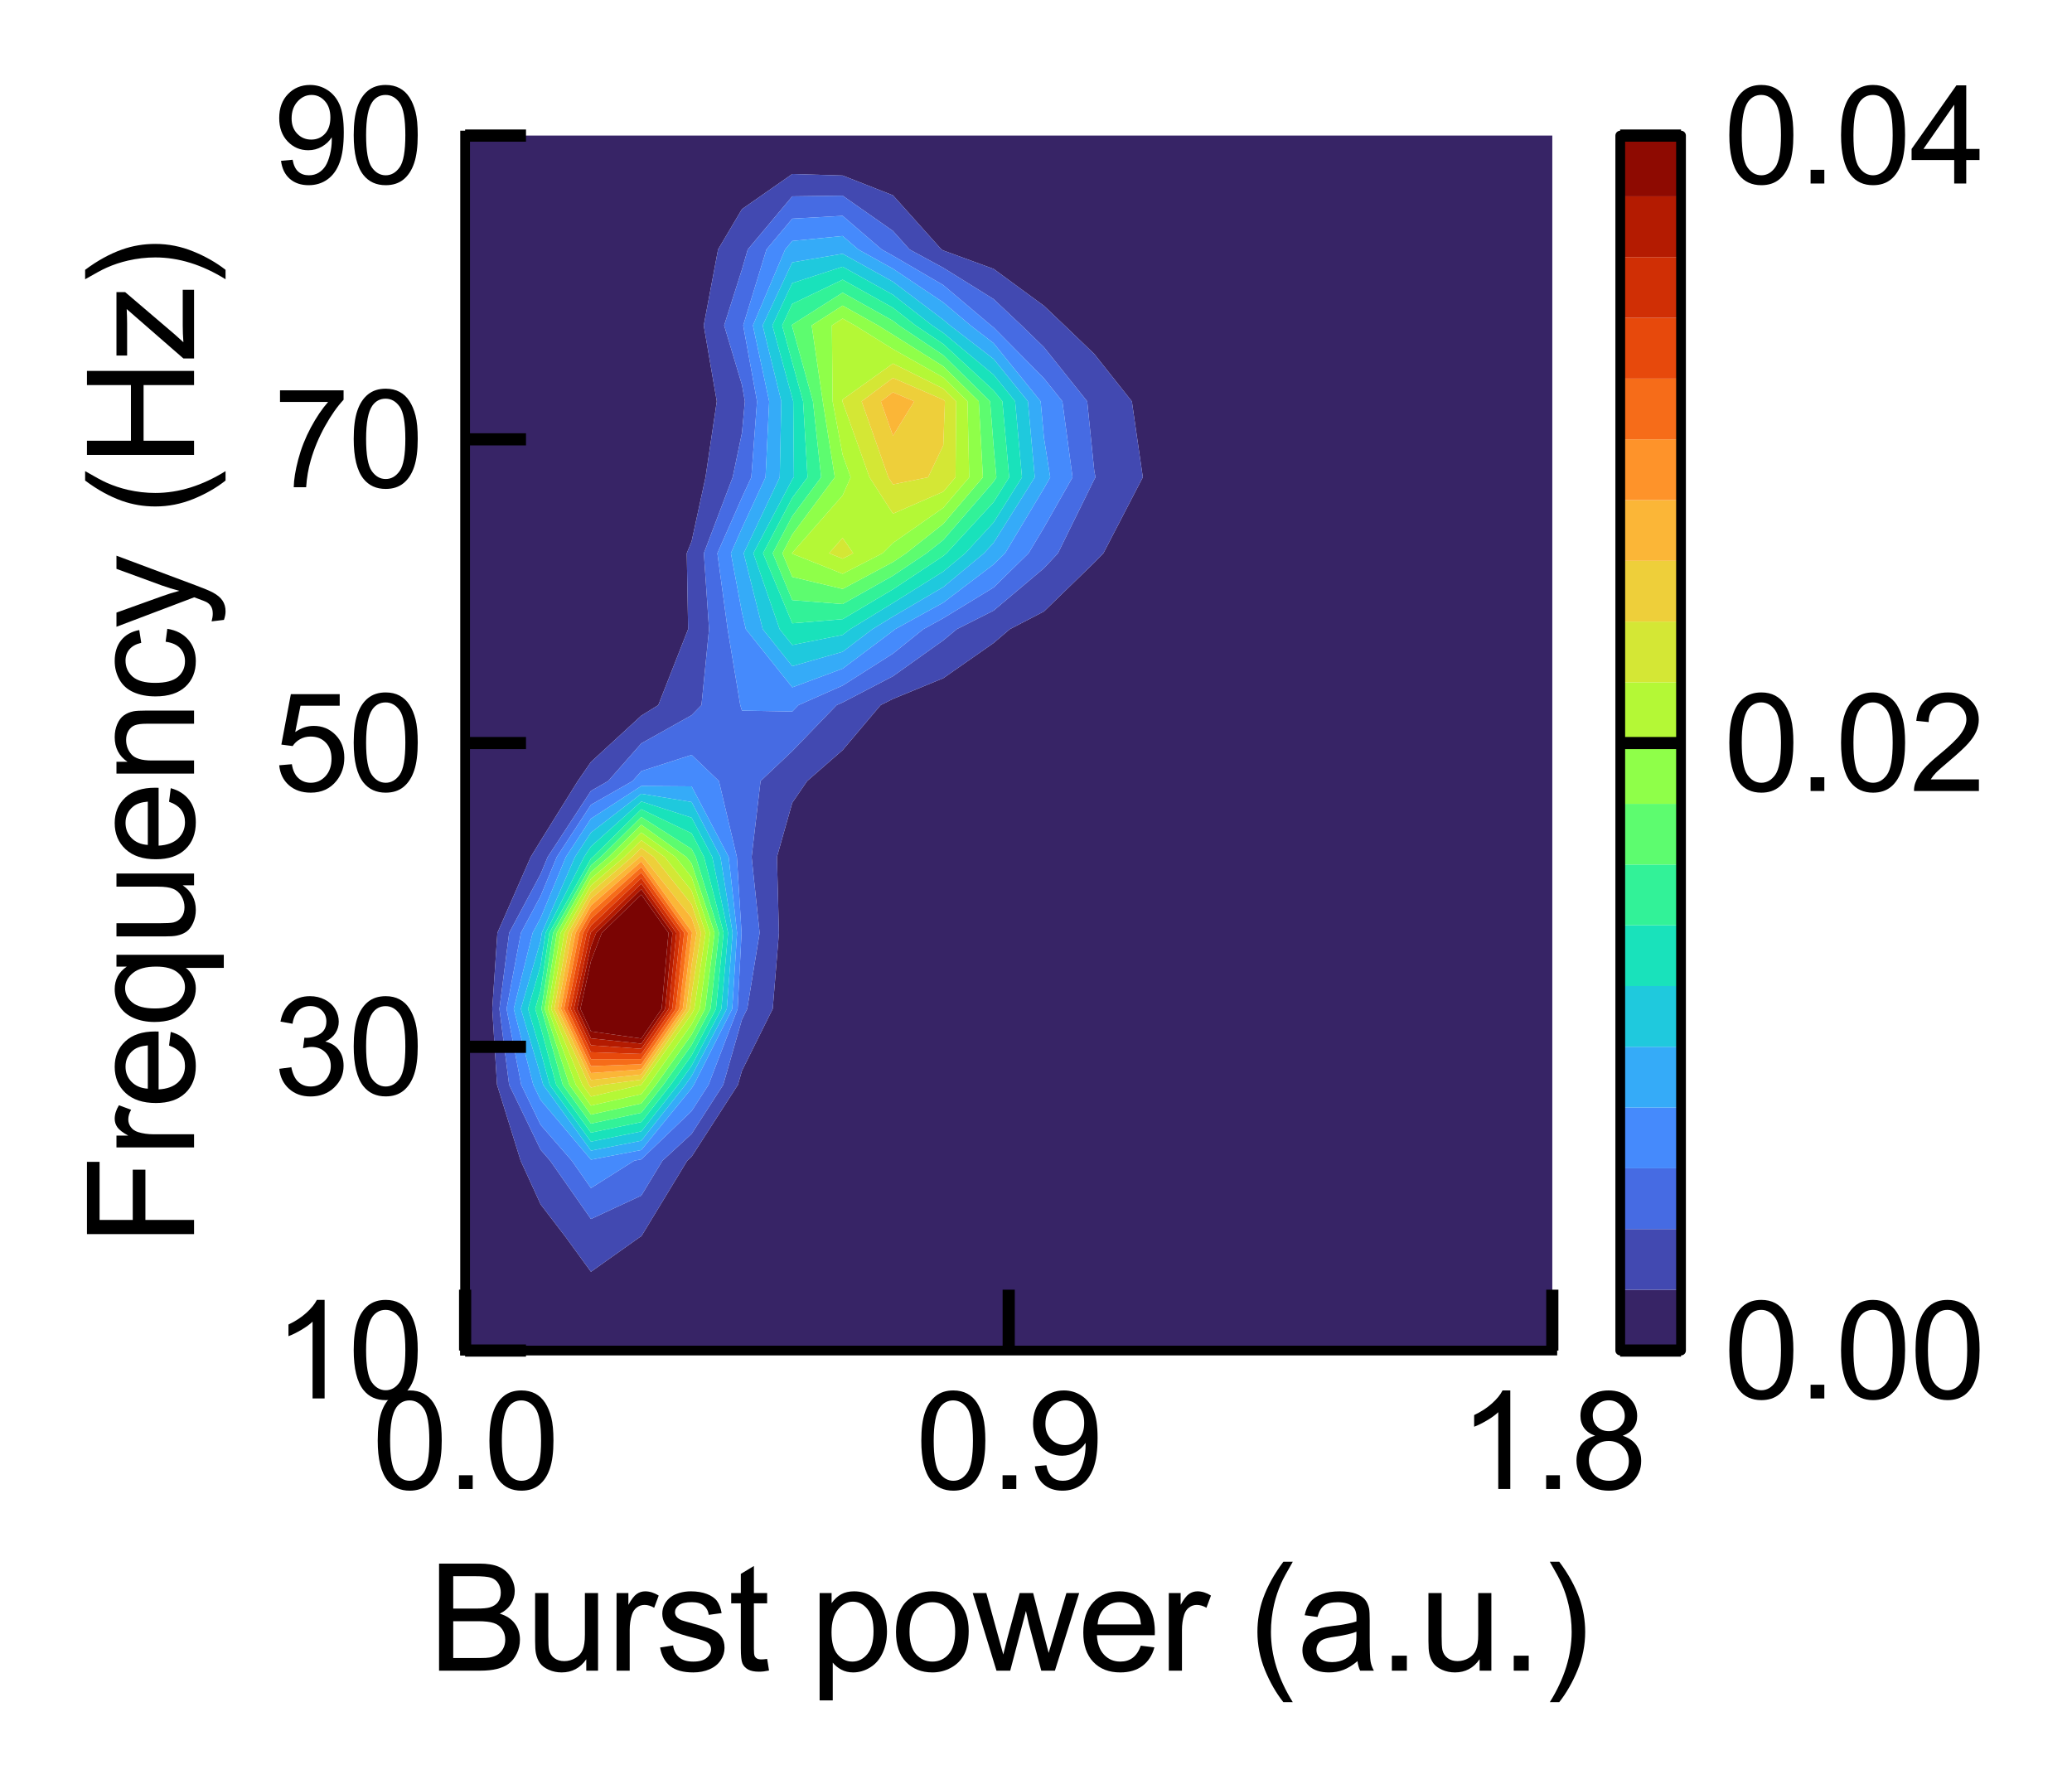<?xml version="1.0" encoding="utf-8" standalone="no"?>
<!DOCTYPE svg PUBLIC "-//W3C//DTD SVG 1.1//EN"
  "http://www.w3.org/Graphics/SVG/1.1/DTD/svg11.dtd">
<svg xmlns:xlink="http://www.w3.org/1999/xlink" width="170.152pt" height="146.95pt" viewBox="0 0 170.152 146.95" xmlns="http://www.w3.org/2000/svg" version="1.1">
 <defs>
  <style type="text/css">*{stroke-linejoin: round; stroke-linecap: butt}</style>
 </defs>
 <g id="figure_1">
  <g id="patch_1">
   <path d="M 0 146.95 
L 170.152 146.95 
L 170.152 0 
L 0 0 
z
" style="fill: #ffffff"/>
  </g>
  <g id="axes_1">
   <g id="patch_2">
    <path d="M 38.195 110.929 
L 127.475 110.929 
L 127.475 11.137 
L 38.195 11.137 
z
" style="fill: #ffffff"/>
   </g>
   <g id="PathCollection_1">
    <path d="M 19.595 114.047 
L 23.729 114.047 
L 27.862 114.047 
L 31.995 114.047 
L 36.129 114.047 
L 40.262 114.047 
L 44.395 114.047 
L 48.529 114.047 
L 52.662 114.047 
L 56.795 114.047 
L 60.929 114.047 
L 65.062 114.047 
L 69.195 114.047 
L 73.329 114.047 
L 77.462 114.047 
L 81.595 114.047 
L 85.729 114.047 
L 89.862 114.047 
L 93.995 114.047 
L 98.129 114.047 
L 102.262 114.047 
L 106.395 114.047 
L 110.529 114.047 
L 114.662 114.047 
L 118.795 114.047 
L 122.929 114.047 
L 127.062 114.047 
L 131.195 114.047 
L 135.329 114.047 
L 135.329 107.81 
L 135.329 101.573 
L 135.329 95.336 
L 135.329 89.099 
L 135.329 82.862 
L 135.329 76.625 
L 135.329 70.388 
L 135.329 64.151 
L 135.329 57.914 
L 135.329 51.677 
L 135.329 45.44 
L 135.329 39.203 
L 135.329 32.966 
L 135.329 26.729 
L 135.329 20.492 
L 135.329 14.255 
L 135.329 8.018 
L 135.329 1.781 
L 131.195 1.781 
L 127.062 1.781 
L 122.929 1.781 
L 118.795 1.781 
L 114.662 1.781 
L 110.529 1.781 
L 106.395 1.781 
L 102.262 1.781 
L 98.129 1.781 
L 93.995 1.781 
L 89.862 1.781 
L 85.729 1.781 
L 81.595 1.781 
L 77.462 1.781 
L 73.329 1.781 
L 69.195 1.781 
L 65.062 1.781 
L 60.929 1.781 
L 56.795 1.781 
L 52.662 1.781 
L 48.529 1.781 
L 44.395 1.781 
L 40.262 1.781 
L 36.129 1.781 
L 31.995 1.781 
L 27.862 1.781 
L 23.729 1.781 
L 19.595 1.781 
L 15.462 1.781 
L 15.462 8.018 
L 15.462 14.255 
L 15.462 20.492 
L 15.462 26.729 
L 15.462 32.966 
L 15.462 39.203 
L 15.462 45.44 
L 15.462 51.677 
L 15.462 57.914 
L 15.462 64.151 
L 15.462 70.388 
L 15.462 76.625 
L 15.462 82.862 
L 15.462 89.099 
L 15.462 95.336 
L 15.462 101.573 
L 15.462 107.81 
L 15.462 114.047 
z
M 46.424 101.573 
L 44.395 98.922 
L 42.754 95.336 
L 40.816 89.099 
L 40.423 82.862 
L 40.845 76.625 
L 43.582 70.388 
L 44.395 69.057 
L 47.446 64.151 
L 48.529 62.583 
L 52.662 58.782 
L 54.059 57.914 
L 56.508 51.677 
L 56.397 45.44 
L 56.795 44.462 
L 57.936 39.203 
L 58.862 32.966 
L 57.79 26.729 
L 58.967 20.492 
L 60.929 17.177 
L 65.062 14.293 
L 69.195 14.416 
L 73.329 16.042 
L 77.314 20.492 
L 77.462 20.573 
L 81.595 22.087 
L 85.729 25.118 
L 87.421 26.729 
L 89.862 29.076 
L 92.948 32.966 
L 93.849 39.203 
L 90.613 45.44 
L 89.862 46.21 
L 85.729 50.223 
L 82.931 51.677 
L 81.595 52.814 
L 77.462 55.705 
L 73.329 57.406 
L 72.319 57.914 
L 69.195 61.614 
L 66.283 64.151 
L 65.062 65.937 
L 63.803 70.388 
L 63.967 76.625 
L 63.457 82.862 
L 60.929 87.949 
L 60.599 89.099 
L 56.795 95.005 
L 56.436 95.336 
L 52.662 101.551 
L 52.598 101.573 
L 48.529 104.461 
z
" clip-path="url(#pdf9a975527)" style="fill: #372466"/>
   </g>
   <g id="PathCollection_2">
    <path d="M 48.529 104.461 
L 52.598 101.573 
L 52.662 101.551 
L 56.436 95.336 
L 56.795 95.005 
L 60.599 89.099 
L 60.929 87.949 
L 63.457 82.862 
L 63.967 76.625 
L 63.803 70.388 
L 65.062 65.937 
L 66.283 64.151 
L 69.195 61.614 
L 72.319 57.914 
L 73.329 57.406 
L 77.462 55.705 
L 81.595 52.814 
L 82.931 51.677 
L 85.729 50.223 
L 89.862 46.21 
L 90.613 45.44 
L 93.849 39.203 
L 92.948 32.966 
L 89.862 29.076 
L 87.421 26.729 
L 85.729 25.118 
L 81.595 22.087 
L 77.462 20.573 
L 77.314 20.492 
L 73.329 16.042 
L 69.195 14.416 
L 65.062 14.293 
L 60.929 17.177 
L 58.967 20.492 
L 57.79 26.729 
L 58.862 32.966 
L 57.936 39.203 
L 56.795 44.462 
L 56.397 45.44 
L 56.508 51.677 
L 54.059 57.914 
L 52.662 58.782 
L 48.529 62.583 
L 47.446 64.151 
L 44.395 69.057 
L 43.582 70.388 
L 40.845 76.625 
L 40.423 82.862 
L 40.816 89.099 
L 42.754 95.336 
L 44.395 98.922 
L 46.424 101.573 
z
M 45.175 95.336 
L 44.395 94.44 
L 41.808 89.099 
L 41.011 82.862 
L 41.81 76.625 
L 44.395 71.789 
L 44.975 70.388 
L 48.529 64.959 
L 49.944 64.151 
L 52.662 61.061 
L 56.795 58.743 
L 57.604 57.914 
L 58.226 51.677 
L 57.8 45.44 
L 60.166 39.203 
L 60.929 35.553 
L 61.17 32.966 
L 60.929 31.611 
L 59.466 26.729 
L 60.929 22.126 
L 61.404 20.492 
L 65.062 16.127 
L 69.195 16.072 
L 73.329 18.968 
L 74.694 20.492 
L 77.462 21.995 
L 81.595 24.566 
L 83.888 26.729 
L 85.729 28.519 
L 89.281 32.966 
L 89.862 38.68 
L 89.963 39.203 
L 89.862 39.38 
L 86.88 45.44 
L 85.729 46.671 
L 81.595 50.152 
L 78.574 51.677 
L 77.462 52.597 
L 73.329 55.544 
L 69.195 57.699 
L 68.708 57.914 
L 65.062 61.691 
L 62.458 64.151 
L 61.723 70.388 
L 62.382 76.625 
L 61.364 82.862 
L 60.929 83.738 
L 59.393 89.099 
L 56.795 93.132 
L 54.404 95.336 
L 52.662 98.204 
L 48.529 100.127 
z
" clip-path="url(#pdf9a975527)" style="fill: #4249b1"/>
   </g>
   <g id="PathCollection_3">
    <path d="M 48.529 100.127 
L 52.662 98.204 
L 54.404 95.336 
L 56.795 93.132 
L 59.393 89.099 
L 60.929 83.738 
L 61.364 82.862 
L 62.382 76.625 
L 61.723 70.388 
L 62.458 64.151 
L 65.062 61.691 
L 68.708 57.914 
L 69.195 57.699 
L 73.329 55.544 
L 77.462 52.597 
L 78.574 51.677 
L 81.595 50.152 
L 85.729 46.671 
L 86.88 45.44 
L 89.862 39.38 
L 89.963 39.203 
L 89.862 38.68 
L 89.281 32.966 
L 85.729 28.519 
L 83.888 26.729 
L 81.595 24.566 
L 77.462 21.995 
L 74.694 20.492 
L 73.329 18.968 
L 69.195 16.072 
L 65.062 16.127 
L 61.404 20.492 
L 60.929 22.126 
L 59.466 26.729 
L 60.929 31.611 
L 61.17 32.966 
L 60.929 35.553 
L 60.166 39.203 
L 57.8 45.44 
L 58.226 51.677 
L 57.604 57.914 
L 56.795 58.743 
L 52.662 61.061 
L 49.944 64.151 
L 48.529 64.959 
L 44.975 70.388 
L 44.395 71.789 
L 41.81 76.625 
L 41.011 82.862 
L 41.808 89.099 
L 44.395 94.44 
L 45.175 95.336 
z
M 46.954 95.336 
L 44.395 92.395 
L 42.799 89.099 
L 41.599 82.862 
L 42.776 76.625 
L 44.395 73.595 
L 45.723 70.388 
L 48.529 66.101 
L 51.948 64.151 
L 52.662 63.339 
L 56.795 62.004 
L 59.037 64.151 
L 60.512 70.388 
L 60.898 76.625 
L 60.576 82.862 
L 58.187 89.099 
L 56.795 91.26 
L 52.662 95.227 
L 52.087 95.336 
L 48.529 97.586 
z
M 60.79 57.914 
L 59.753 51.677 
L 58.911 45.44 
L 60.929 40.862 
L 61.697 39.203 
L 62.167 32.966 
L 61.031 26.729 
L 62.941 20.492 
L 65.062 17.96 
L 69.195 17.729 
L 72.407 20.492 
L 73.329 21.004 
L 77.462 23.417 
L 81.381 26.729 
L 81.595 26.894 
L 85.729 31.073 
L 87.241 32.966 
L 88.077 39.203 
L 85.729 43.334 
L 84.466 45.44 
L 81.595 48.256 
L 77.462 50.777 
L 75.828 51.677 
L 73.329 53.683 
L 69.195 56.311 
L 65.572 57.914 
L 65.062 58.442 
L 60.929 58.368 
z
" clip-path="url(#pdf9a975527)" style="fill: #466be3"/>
   </g>
   <g id="PathCollection_4">
    <path d="M 48.529 97.586 
L 52.087 95.336 
L 52.662 95.227 
L 56.795 91.26 
L 58.187 89.099 
L 60.576 82.862 
L 60.898 76.625 
L 60.512 70.388 
L 59.037 64.151 
L 56.795 62.004 
L 52.662 63.339 
L 51.948 64.151 
L 48.529 66.101 
L 45.723 70.388 
L 44.395 73.595 
L 42.776 76.625 
L 41.599 82.862 
L 42.799 89.099 
L 44.395 92.395 
L 46.954 95.336 
z
M 43.79 89.099 
L 42.188 82.862 
L 43.741 76.625 
L 44.395 75.401 
L 46.471 70.388 
L 48.529 67.244 
L 52.662 64.561 
L 56.795 64.591 
L 59.837 70.388 
L 60.528 76.625 
L 60.131 82.862 
L 56.981 89.099 
L 56.795 89.387 
L 52.662 94.461 
L 48.529 95.252 
L 44.395 90.349 
z
" clip-path="url(#pdf9a975527)" style="fill: #458afc"/>
    <path d="M 60.929 58.368 
L 65.062 58.442 
L 65.572 57.914 
L 69.195 56.311 
L 73.329 53.683 
L 75.828 51.677 
L 77.462 50.777 
L 81.595 48.256 
L 84.466 45.44 
L 85.729 43.334 
L 88.077 39.203 
L 87.241 32.966 
L 85.729 31.073 
L 81.595 26.894 
L 81.381 26.729 
L 77.462 23.417 
L 73.329 21.004 
L 72.407 20.492 
L 69.195 17.729 
L 65.062 17.96 
L 62.941 20.492 
L 61.031 26.729 
L 62.167 32.966 
L 61.697 39.203 
L 60.929 40.862 
L 58.911 45.44 
L 59.753 51.677 
L 60.79 57.914 
z
M 61.248 51.677 
L 60.929 50.308 
L 60.022 45.44 
L 60.929 43.382 
L 62.865 39.203 
L 63.165 32.966 
L 61.831 26.729 
L 64.477 20.492 
L 65.062 19.794 
L 69.195 19.385 
L 70.482 20.492 
L 73.329 22.073 
L 77.462 24.84 
L 79.698 26.729 
L 81.595 28.19 
L 85.457 32.966 
L 85.729 35.954 
L 86.244 39.203 
L 85.729 40.11 
L 82.534 45.44 
L 81.595 46.361 
L 77.462 49.499 
L 73.508 51.677 
L 73.329 51.821 
L 69.195 54.923 
L 65.062 56.457 
z
" clip-path="url(#pdf9a975527)" style="fill: #458afc"/>
   </g>
   <g id="PathCollection_5">
    <path d="M 44.395 90.349 
L 48.529 95.252 
L 52.662 94.461 
L 56.795 89.387 
L 56.981 89.099 
L 60.131 82.862 
L 60.528 76.625 
L 59.837 70.388 
L 56.795 64.591 
L 52.662 64.561 
L 48.529 67.244 
L 46.471 70.388 
L 44.395 75.401 
L 43.741 76.625 
L 42.188 82.862 
L 43.79 89.099 
z
M 44.604 89.099 
L 44.395 88.327 
L 42.776 82.862 
L 44.395 77.278 
L 44.495 76.625 
L 47.219 70.388 
L 48.529 68.387 
L 52.662 65.197 
L 56.795 65.876 
L 59.163 70.388 
L 60.158 76.625 
L 59.686 82.862 
L 56.795 88.38 
L 56.285 89.099 
L 52.662 93.696 
L 48.529 94.511 
z
" clip-path="url(#pdf9a975527)" style="fill: #35abf8"/>
    <path d="M 65.062 56.457 
L 69.195 54.923 
L 73.329 51.821 
L 73.508 51.677 
L 77.462 49.499 
L 81.595 46.361 
L 82.534 45.44 
L 85.729 40.11 
L 86.244 39.203 
L 85.729 35.954 
L 85.457 32.966 
L 81.595 28.19 
L 79.698 26.729 
L 77.462 24.84 
L 73.329 22.073 
L 70.482 20.492 
L 69.195 19.385 
L 65.062 19.794 
L 64.477 20.492 
L 61.831 26.729 
L 63.165 32.966 
L 62.865 39.203 
L 60.929 43.382 
L 60.022 45.44 
L 60.929 50.308 
L 61.248 51.677 
z
M 62.636 51.677 
L 61.074 45.44 
L 64.033 39.203 
L 64.162 32.966 
L 62.631 26.729 
L 65.062 21.548 
L 69.195 20.845 
L 73.329 23.142 
L 77.462 26.262 
L 78.015 26.729 
L 81.595 29.486 
L 84.41 32.966 
L 84.974 39.203 
L 81.595 44.581 
L 80.805 45.44 
L 77.462 48.22 
L 73.329 50.644 
L 71.642 51.677 
L 69.195 53.535 
L 65.062 54.717 
z
" clip-path="url(#pdf9a975527)" style="fill: #35abf8"/>
   </g>
   <g id="PathCollection_6">
    <path d="M 48.529 94.511 
L 52.662 93.696 
L 56.285 89.099 
L 56.795 88.38 
L 59.686 82.862 
L 60.158 76.625 
L 59.163 70.388 
L 56.795 65.876 
L 52.662 65.197 
L 48.529 68.387 
L 47.219 70.388 
L 44.495 76.625 
L 44.395 77.278 
L 42.776 82.862 
L 44.395 88.327 
L 44.604 89.099 
z
M 45.141 89.099 
L 44.395 86.342 
L 43.364 82.862 
L 44.395 79.307 
L 44.803 76.625 
L 47.967 70.388 
L 48.529 69.53 
L 52.662 65.833 
L 56.795 67.162 
L 58.488 70.388 
L 59.788 76.625 
L 59.241 82.862 
L 56.795 87.531 
L 55.681 89.099 
L 52.662 92.93 
L 48.529 93.771 
z
" clip-path="url(#pdf9a975527)" style="fill: #1fc9dd"/>
    <path d="M 65.062 54.717 
L 69.195 53.535 
L 71.642 51.677 
L 73.329 50.644 
L 77.462 48.22 
L 80.805 45.44 
L 81.595 44.581 
L 84.974 39.203 
L 84.41 32.966 
L 81.595 29.486 
L 78.015 26.729 
L 77.462 26.262 
L 73.329 23.142 
L 69.195 20.845 
L 65.062 21.548 
L 62.631 26.729 
L 64.162 32.966 
L 64.033 39.203 
L 61.074 45.44 
L 62.636 51.677 
z
M 64.025 51.677 
L 61.868 45.44 
L 65.062 39.382 
L 65.195 39.203 
L 65.141 32.966 
L 65.062 32.682 
L 63.431 26.729 
L 65.062 23.254 
L 69.195 21.909 
L 73.329 24.211 
L 76.545 26.729 
L 77.462 27.344 
L 81.595 30.782 
L 83.362 32.966 
L 83.924 39.203 
L 81.595 42.909 
L 79.267 45.44 
L 77.462 46.942 
L 73.329 49.525 
L 69.815 51.677 
L 69.195 52.148 
L 65.062 52.977 
z
" clip-path="url(#pdf9a975527)" style="fill: #1fc9dd"/>
   </g>
   <g id="PathCollection_7">
    <path d="M 48.529 93.771 
L 52.662 92.93 
L 55.681 89.099 
L 56.795 87.531 
L 59.241 82.862 
L 59.788 76.625 
L 58.488 70.388 
L 56.795 67.162 
L 52.662 65.833 
L 48.529 69.53 
L 47.967 70.388 
L 44.803 76.625 
L 44.395 79.307 
L 43.364 82.862 
L 44.395 86.342 
L 45.141 89.099 
z
M 45.677 89.099 
L 44.395 84.357 
L 43.952 82.862 
L 44.395 81.335 
L 45.111 76.625 
L 48.529 70.525 
L 48.689 70.388 
L 52.662 66.469 
L 56.795 68.447 
L 57.814 70.388 
L 59.419 76.625 
L 58.796 82.862 
L 56.795 86.681 
L 55.078 89.099 
L 52.662 92.164 
L 48.529 93.031 
z
" clip-path="url(#pdf9a975527)" style="fill: #19e2bb"/>
    <path d="M 65.062 52.977 
L 69.195 52.148 
L 69.815 51.677 
L 73.329 49.525 
L 77.462 46.942 
L 79.267 45.44 
L 81.595 42.909 
L 83.924 39.203 
L 83.362 32.966 
L 81.595 30.782 
L 77.462 27.344 
L 76.545 26.729 
L 73.329 24.211 
L 69.195 21.909 
L 65.062 23.254 
L 63.431 26.729 
L 65.062 32.682 
L 65.141 32.966 
L 65.195 39.203 
L 65.062 39.382 
L 61.868 45.44 
L 64.025 51.677 
z
M 62.662 45.44 
L 65.062 40.888 
L 66.315 39.203 
L 65.95 32.966 
L 65.062 29.761 
L 64.231 26.729 
L 65.062 24.959 
L 69.195 22.973 
L 73.329 25.28 
L 75.18 26.729 
L 77.462 28.259 
L 81.595 32.078 
L 82.314 32.966 
L 82.874 39.203 
L 81.595 41.238 
L 77.73 45.44 
L 77.462 45.663 
L 73.329 48.405 
L 69.195 50.856 
L 65.062 51.196 
z
" clip-path="url(#pdf9a975527)" style="fill: #19e2bb"/>
   </g>
   <g id="PathCollection_8">
    <path d="M 48.529 93.031 
L 52.662 92.164 
L 55.078 89.099 
L 56.795 86.681 
L 58.796 82.862 
L 59.419 76.625 
L 57.814 70.388 
L 56.795 68.447 
L 52.662 66.469 
L 48.689 70.388 
L 48.529 70.525 
L 45.111 76.625 
L 44.395 81.335 
L 43.952 82.862 
L 44.395 84.357 
L 45.677 89.099 
z
M 46.214 89.099 
L 44.461 82.862 
L 45.42 76.625 
L 48.529 71.076 
L 49.334 70.388 
L 52.662 67.106 
L 56.795 69.733 
L 57.139 70.388 
L 59.049 76.625 
L 58.351 82.862 
L 56.795 85.832 
L 54.474 89.099 
L 52.662 91.399 
L 48.529 92.291 
z
" clip-path="url(#pdf9a975527)" style="fill: #32f298"/>
    <path d="M 65.062 51.196 
L 69.195 50.856 
L 73.329 48.405 
L 77.462 45.663 
L 77.73 45.44 
L 81.595 41.238 
L 82.874 39.203 
L 82.314 32.966 
L 81.595 32.078 
L 77.462 28.259 
L 75.18 26.729 
L 73.329 25.28 
L 69.195 22.973 
L 65.062 24.959 
L 64.231 26.729 
L 65.062 29.761 
L 65.95 32.966 
L 66.315 39.203 
L 65.062 40.888 
L 62.662 45.44 
z
M 63.456 45.44 
L 65.062 42.395 
L 67.434 39.203 
L 66.759 32.966 
L 65.062 26.84 
L 65.032 26.729 
L 65.062 26.665 
L 69.195 24.037 
L 73.329 26.349 
L 73.815 26.729 
L 77.462 29.174 
L 81.304 32.966 
L 81.595 36.653 
L 81.824 39.203 
L 81.595 39.567 
L 77.462 44.35 
L 76.083 45.44 
L 73.329 47.286 
L 69.195 49.615 
L 65.062 49.291 
z
" clip-path="url(#pdf9a975527)" style="fill: #32f298"/>
   </g>
   <g id="PathCollection_9">
    <path d="M 48.529 92.291 
L 52.662 91.399 
L 54.474 89.099 
L 56.795 85.832 
L 58.351 82.862 
L 59.049 76.625 
L 57.139 70.388 
L 56.795 69.733 
L 52.662 67.106 
L 49.334 70.388 
L 48.529 71.076 
L 45.42 76.625 
L 44.461 82.862 
L 46.214 89.099 
z
M 46.751 89.099 
L 44.728 82.862 
L 45.728 76.625 
L 48.529 71.626 
L 49.979 70.388 
L 52.662 67.742 
L 56.359 70.388 
L 56.795 70.936 
L 58.679 76.625 
L 57.906 82.862 
L 56.795 84.982 
L 53.871 89.099 
L 52.662 90.633 
L 48.529 91.551 
z
" clip-path="url(#pdf9a975527)" style="fill: #5dfc6f"/>
    <path d="M 65.062 49.291 
L 69.195 49.615 
L 73.329 47.286 
L 76.083 45.44 
L 77.462 44.35 
L 81.595 39.567 
L 81.824 39.203 
L 81.595 36.653 
L 81.304 32.966 
L 77.462 29.174 
L 73.815 26.729 
L 73.329 26.349 
L 69.195 24.037 
L 65.062 26.665 
L 65.032 26.729 
L 65.062 26.84 
L 66.759 32.966 
L 67.434 39.203 
L 65.062 42.395 
L 63.456 45.44 
z
M 64.251 45.44 
L 65.062 43.901 
L 68.554 39.203 
L 67.568 32.966 
L 66.657 26.729 
L 69.195 25.101 
L 72.104 26.729 
L 73.329 27.491 
L 77.462 30.089 
L 80.377 32.966 
L 80.716 39.203 
L 77.462 43.028 
L 74.412 45.44 
L 73.329 46.166 
L 69.195 48.373 
L 65.062 47.387 
z
" clip-path="url(#pdf9a975527)" style="fill: #5dfc6f"/>
   </g>
   <g id="PathCollection_10">
    <path d="M 48.529 91.551 
L 52.662 90.633 
L 53.871 89.099 
L 56.795 84.982 
L 57.906 82.862 
L 58.679 76.625 
L 56.795 70.936 
L 56.359 70.388 
L 52.662 67.742 
L 49.979 70.388 
L 48.529 71.626 
L 45.728 76.625 
L 44.728 82.862 
L 46.751 89.099 
z
M 47.287 89.099 
L 44.995 82.862 
L 46.036 76.625 
L 48.529 72.177 
L 50.624 70.388 
L 52.662 68.378 
L 55.47 70.388 
L 56.795 72.053 
L 58.309 76.625 
L 57.461 82.862 
L 56.795 84.132 
L 53.267 89.099 
L 52.662 89.867 
L 48.529 90.811 
z
" clip-path="url(#pdf9a975527)" style="fill: #8fff49"/>
    <path d="M 65.062 47.387 
L 69.195 48.373 
L 73.329 46.166 
L 74.412 45.44 
L 77.462 43.028 
L 80.716 39.203 
L 80.377 32.966 
L 77.462 30.089 
L 73.329 27.491 
L 72.104 26.729 
L 69.195 25.101 
L 66.657 26.729 
L 67.568 32.966 
L 68.554 39.203 
L 65.062 43.901 
L 64.251 45.44 
z
M 65.045 45.44 
L 65.062 45.407 
L 69.195 40.693 
L 69.857 39.203 
L 69.195 37.351 
L 68.377 32.966 
L 68.315 26.729 
L 69.195 26.165 
L 70.204 26.729 
L 73.329 28.674 
L 77.462 31.003 
L 79.45 32.966 
L 79.592 39.203 
L 77.462 41.707 
L 73.329 44.595 
L 72.48 45.44 
L 69.195 47.131 
L 65.062 45.482 
z
" clip-path="url(#pdf9a975527)" style="fill: #8fff49"/>
   </g>
   <g id="PathCollection_11">
    <path d="M 48.529 90.811 
L 52.662 89.867 
L 53.267 89.099 
L 56.795 84.132 
L 57.461 82.862 
L 58.309 76.625 
L 56.795 72.053 
L 55.47 70.388 
L 52.662 68.378 
L 50.624 70.388 
L 48.529 72.177 
L 46.036 76.625 
L 44.995 82.862 
L 47.287 89.099 
z
M 47.824 89.099 
L 45.261 82.862 
L 46.345 76.625 
L 48.529 72.727 
L 51.269 70.388 
L 52.662 69.014 
L 54.582 70.388 
L 56.795 73.17 
L 57.939 76.625 
L 57.016 82.862 
L 56.795 83.283 
L 52.664 89.099 
L 52.662 89.102 
L 48.529 90.071 
z
" clip-path="url(#pdf9a975527)" style="fill: #b4f836"/>
    <path d="M 65.062 45.482 
L 69.195 47.131 
L 72.48 45.44 
L 73.329 44.595 
L 77.462 41.707 
L 79.592 39.203 
L 79.45 32.966 
L 77.462 31.003 
L 73.329 28.674 
L 70.204 26.729 
L 69.195 26.165 
L 68.315 26.729 
L 68.377 32.966 
L 69.195 37.351 
L 69.857 39.203 
L 69.195 40.693 
L 65.062 45.407 
L 65.045 45.44 
z
M 68.079 45.44 
L 69.195 44.179 
L 70.068 45.44 
L 69.195 45.89 
z
M 71.404 39.203 
L 69.195 33.017 
L 69.186 32.966 
L 69.195 32.814 
L 73.329 29.857 
L 77.462 31.918 
L 78.523 32.966 
L 78.467 39.203 
L 77.462 40.385 
L 73.329 42.192 
z
" clip-path="url(#pdf9a975527)" style="fill: #b4f836"/>
   </g>
   <g id="PathCollection_12">
    <path d="M 48.529 90.071 
L 52.662 89.102 
L 52.664 89.099 
L 56.795 83.283 
L 57.016 82.862 
L 57.939 76.625 
L 56.795 73.17 
L 54.582 70.388 
L 52.662 69.014 
L 51.269 70.388 
L 48.529 72.727 
L 46.345 76.625 
L 45.261 82.862 
L 47.824 89.099 
z
M 48.361 89.099 
L 45.528 82.862 
L 46.653 76.625 
L 48.529 73.277 
L 51.914 70.388 
L 52.662 69.651 
L 53.693 70.388 
L 56.795 74.287 
L 57.57 76.625 
L 56.795 81.65 
L 56.649 82.862 
L 52.662 88.679 
L 49.516 89.099 
L 48.529 89.331 
z
" clip-path="url(#pdf9a975527)" style="fill: #d4e735"/>
    <path d="M 69.195 45.89 
L 70.068 45.44 
L 69.195 44.179 
L 68.079 45.44 
z
" clip-path="url(#pdf9a975527)" style="fill: #d4e735"/>
    <path d="M 73.329 42.192 
L 77.462 40.385 
L 78.467 39.203 
L 78.523 32.966 
L 77.462 31.918 
L 73.329 29.857 
L 69.195 32.814 
L 69.186 32.966 
L 69.195 33.017 
L 71.404 39.203 
z
M 72.952 39.203 
L 70.757 32.966 
L 73.329 31.041 
L 77.462 32.833 
L 77.597 32.966 
L 77.462 36.579 
L 76.213 39.203 
L 73.329 39.789 
z
" clip-path="url(#pdf9a975527)" style="fill: #d4e735"/>
   </g>
   <g id="PathCollection_13">
    <path d="M 48.529 89.331 
L 49.516 89.099 
L 52.662 88.679 
L 56.649 82.862 
L 56.795 81.65 
L 57.57 76.625 
L 56.795 74.287 
L 53.693 70.388 
L 52.662 69.651 
L 51.914 70.388 
L 48.529 73.277 
L 46.653 76.625 
L 45.528 82.862 
L 48.361 89.099 
z
M 45.795 82.862 
L 46.961 76.625 
L 48.529 73.828 
L 52.559 70.388 
L 52.662 70.287 
L 52.804 70.388 
L 56.795 75.404 
L 57.2 76.625 
L 56.795 79.25 
L 56.36 82.862 
L 52.662 88.256 
L 48.529 88.707 
z
" clip-path="url(#pdf9a975527)" style="fill: #eecf3a"/>
    <path d="M 73.329 39.789 
L 76.213 39.203 
L 77.462 36.579 
L 77.597 32.966 
L 77.462 32.833 
L 73.329 31.041 
L 70.757 32.966 
L 72.952 39.203 
z
M 72.337 32.966 
L 73.329 32.224 
L 75.079 32.966 
L 73.329 35.795 
z
" clip-path="url(#pdf9a975527)" style="fill: #eecf3a"/>
   </g>
   <g id="PathCollection_14">
    <path d="M 48.529 88.707 
L 52.662 88.256 
L 56.36 82.862 
L 56.795 79.25 
L 57.2 76.625 
L 56.795 75.404 
L 52.804 70.388 
L 52.662 70.287 
L 52.559 70.388 
L 48.529 73.828 
L 46.961 76.625 
L 45.795 82.862 
z
M 46.062 82.862 
L 47.27 76.625 
L 48.529 74.378 
L 52.662 70.768 
L 56.795 76.52 
L 56.83 76.625 
L 56.795 76.851 
L 56.07 82.862 
L 52.662 87.834 
L 48.529 88.137 
z
" clip-path="url(#pdf9a975527)" style="fill: #fbb637"/>
    <path d="M 73.329 35.795 
L 75.079 32.966 
L 73.329 32.224 
L 72.337 32.966 
z
" clip-path="url(#pdf9a975527)" style="fill: #fbb637"/>
   </g>
   <g id="PathCollection_15">
    <path d="M 48.529 88.137 
L 52.662 87.834 
L 56.07 82.862 
L 56.795 76.851 
L 56.83 76.625 
L 56.795 76.52 
L 52.662 70.768 
L 48.529 74.378 
L 47.27 76.625 
L 46.062 82.862 
z
M 46.328 82.862 
L 47.578 76.625 
L 48.529 74.929 
L 52.662 71.22 
L 56.504 76.625 
L 55.781 82.862 
L 52.662 87.412 
L 48.529 87.567 
z
" clip-path="url(#pdf9a975527)" style="fill: #fe932a"/>
   </g>
   <g id="PathCollection_16">
    <path d="M 48.529 87.567 
L 52.662 87.412 
L 55.781 82.862 
L 56.504 76.625 
L 52.662 71.22 
L 48.529 74.929 
L 47.578 76.625 
L 46.328 82.862 
z
M 46.595 82.862 
L 47.886 76.625 
L 48.529 75.479 
L 52.662 71.672 
L 56.183 76.625 
L 55.491 82.862 
L 52.662 86.99 
L 48.529 86.996 
z
" clip-path="url(#pdf9a975527)" style="fill: #f66c19"/>
   </g>
   <g id="PathCollection_17">
    <path d="M 48.529 86.996 
L 52.662 86.99 
L 55.491 82.862 
L 56.183 76.625 
L 52.662 71.672 
L 48.529 75.479 
L 47.886 76.625 
L 46.595 82.862 
z
M 46.862 82.862 
L 48.195 76.625 
L 48.529 76.029 
L 52.662 72.124 
L 55.862 76.625 
L 55.202 82.862 
L 52.662 86.568 
L 48.529 86.426 
z
" clip-path="url(#pdf9a975527)" style="fill: #e7490c"/>
   </g>
   <g id="PathCollection_18">
    <path d="M 48.529 86.426 
L 52.662 86.568 
L 55.202 82.862 
L 55.862 76.625 
L 52.662 72.124 
L 48.529 76.029 
L 48.195 76.625 
L 46.862 82.862 
z
M 47.129 82.862 
L 48.503 76.625 
L 48.529 76.58 
L 52.662 72.576 
L 55.541 76.625 
L 54.913 82.862 
L 52.662 86.145 
L 48.529 85.856 
z
" clip-path="url(#pdf9a975527)" style="fill: #d02f05"/>
   </g>
   <g id="PathCollection_19">
    <path d="M 48.529 85.856 
L 52.662 86.145 
L 54.913 82.862 
L 55.541 76.625 
L 52.662 72.576 
L 48.529 76.58 
L 48.503 76.625 
L 47.129 82.862 
z
M 47.395 82.862 
L 48.529 77.733 
L 48.956 76.625 
L 52.662 73.027 
L 55.22 76.625 
L 54.623 82.862 
L 52.662 85.723 
L 48.529 85.285 
z
" clip-path="url(#pdf9a975527)" style="fill: #b41b01"/>
   </g>
   <g id="PathCollection_20">
    <path d="M 48.529 85.285 
L 52.662 85.723 
L 54.623 82.862 
L 55.22 76.625 
L 52.662 73.027 
L 48.956 76.625 
L 48.529 77.733 
L 47.395 82.862 
z
M 47.662 82.862 
L 48.529 78.94 
L 49.421 76.625 
L 52.662 73.479 
L 54.898 76.625 
L 54.334 82.862 
L 52.662 85.301 
L 48.529 84.715 
z
" clip-path="url(#pdf9a975527)" style="fill: #8e0a01"/>
   </g>
   <g id="PathCollection_21">
    <path d="M 48.529 84.715 
L 52.662 85.301 
L 54.334 82.862 
L 54.898 76.625 
L 52.662 73.479 
L 49.421 76.625 
L 48.529 78.94 
L 47.662 82.862 
z
" clip-path="url(#pdf9a975527)" style="fill: #7a0403"/>
   </g>
   <g id="matplotlib.axis_1">
    <g id="xtick_1">
     <g id="line2d_1">
      <defs>
       <path id="m8db0f50891" d="M 0 0 
L 0 -5 
" style="stroke: #000000"/>
      </defs>
      <g>
       <use xlink:href="#m8db0f50891" x="38.195" y="110.929" style="stroke: #000000"/>
      </g>
     </g>
     <g id="text_1">
      <!-- 0.0 -->
      <g transform="translate(30.55 122.302) scale(0.11 -0.11)">
       <defs>
        <path id="ArialMT-30" d="M 266 2259 
Q 266 3072 433 3567 
Q 600 4063 929 4331 
Q 1259 4600 1759 4600 
Q 2128 4600 2406 4451 
Q 2684 4303 2865 4023 
Q 3047 3744 3150 3342 
Q 3253 2941 3253 2259 
Q 3253 1453 3087 958 
Q 2922 463 2592 192 
Q 2263 -78 1759 -78 
Q 1097 -78 719 397 
Q 266 969 266 2259 
z
M 844 2259 
Q 844 1131 1108 757 
Q 1372 384 1759 384 
Q 2147 384 2411 759 
Q 2675 1134 2675 2259 
Q 2675 3391 2411 3762 
Q 2147 4134 1753 4134 
Q 1366 4134 1134 3806 
Q 844 3388 844 2259 
z
" transform="scale(0.016)"/>
        <path id="ArialMT-2e" d="M 581 0 
L 581 641 
L 1222 641 
L 1222 0 
L 581 0 
z
" transform="scale(0.016)"/>
       </defs>
       <use xlink:href="#ArialMT-30"/>
       <use xlink:href="#ArialMT-2e" x="55.615"/>
       <use xlink:href="#ArialMT-30" x="83.398"/>
      </g>
     </g>
    </g>
    <g id="xtick_2">
     <g id="line2d_2">
      <g>
       <use xlink:href="#m8db0f50891" x="82.835" y="110.929" style="stroke: #000000"/>
      </g>
     </g>
     <g id="text_2">
      <!-- 0.9 -->
      <g transform="translate(75.19 122.302) scale(0.11 -0.11)">
       <defs>
        <path id="ArialMT-39" d="M 350 1059 
L 891 1109 
Q 959 728 1153 556 
Q 1347 384 1650 384 
Q 1909 384 2104 503 
Q 2300 622 2425 820 
Q 2550 1019 2634 1356 
Q 2719 1694 2719 2044 
Q 2719 2081 2716 2156 
Q 2547 1888 2255 1720 
Q 1963 1553 1622 1553 
Q 1053 1553 659 1965 
Q 266 2378 266 3053 
Q 266 3750 677 4175 
Q 1088 4600 1706 4600 
Q 2153 4600 2523 4359 
Q 2894 4119 3086 3673 
Q 3278 3228 3278 2384 
Q 3278 1506 3087 986 
Q 2897 466 2520 194 
Q 2144 -78 1638 -78 
Q 1100 -78 759 220 
Q 419 519 350 1059 
z
M 2653 3081 
Q 2653 3566 2395 3850 
Q 2138 4134 1775 4134 
Q 1400 4134 1122 3828 
Q 844 3522 844 3034 
Q 844 2597 1108 2323 
Q 1372 2050 1759 2050 
Q 2150 2050 2401 2323 
Q 2653 2597 2653 3081 
z
" transform="scale(0.016)"/>
       </defs>
       <use xlink:href="#ArialMT-30"/>
       <use xlink:href="#ArialMT-2e" x="55.615"/>
       <use xlink:href="#ArialMT-39" x="83.398"/>
      </g>
     </g>
    </g>
    <g id="xtick_3">
     <g id="line2d_3">
      <g>
       <use xlink:href="#m8db0f50891" x="127.475" y="110.929" style="stroke: #000000"/>
      </g>
     </g>
     <g id="text_3">
      <!-- 1.8 -->
      <g transform="translate(119.83 122.302) scale(0.11 -0.11)">
       <defs>
        <path id="ArialMT-31" d="M 2384 0 
L 1822 0 
L 1822 3584 
Q 1619 3391 1289 3197 
Q 959 3003 697 2906 
L 697 3450 
Q 1169 3672 1522 3987 
Q 1875 4303 2022 4600 
L 2384 4600 
L 2384 0 
z
" transform="scale(0.016)"/>
        <path id="ArialMT-38" d="M 1131 2484 
Q 781 2613 612 2850 
Q 444 3088 444 3419 
Q 444 3919 803 4259 
Q 1163 4600 1759 4600 
Q 2359 4600 2725 4251 
Q 3091 3903 3091 3403 
Q 3091 3084 2923 2848 
Q 2756 2613 2416 2484 
Q 2838 2347 3058 2040 
Q 3278 1734 3278 1309 
Q 3278 722 2862 322 
Q 2447 -78 1769 -78 
Q 1091 -78 675 323 
Q 259 725 259 1325 
Q 259 1772 486 2073 
Q 713 2375 1131 2484 
z
M 1019 3438 
Q 1019 3113 1228 2906 
Q 1438 2700 1772 2700 
Q 2097 2700 2305 2904 
Q 2513 3109 2513 3406 
Q 2513 3716 2298 3927 
Q 2084 4138 1766 4138 
Q 1444 4138 1231 3931 
Q 1019 3725 1019 3438 
z
M 838 1322 
Q 838 1081 952 856 
Q 1066 631 1291 507 
Q 1516 384 1775 384 
Q 2178 384 2440 643 
Q 2703 903 2703 1303 
Q 2703 1709 2433 1975 
Q 2163 2241 1756 2241 
Q 1359 2241 1098 1978 
Q 838 1716 838 1322 
z
" transform="scale(0.016)"/>
       </defs>
       <use xlink:href="#ArialMT-31"/>
       <use xlink:href="#ArialMT-2e" x="55.615"/>
       <use xlink:href="#ArialMT-38" x="83.398"/>
      </g>
     </g>
    </g>
    <g id="text_4">
     <!-- Burst power (a.u.) -->
     <g transform="translate(35.155 137.224) scale(0.12 -0.12)">
      <defs>
       <path id="ArialMT-42" d="M 469 0 
L 469 4581 
L 2188 4581 
Q 2713 4581 3030 4442 
Q 3347 4303 3526 4014 
Q 3706 3725 3706 3409 
Q 3706 3116 3547 2856 
Q 3388 2597 3066 2438 
Q 3481 2316 3704 2022 
Q 3928 1728 3928 1328 
Q 3928 1006 3792 729 
Q 3656 453 3456 303 
Q 3256 153 2954 76 
Q 2653 0 2216 0 
L 469 0 
z
M 1075 2656 
L 2066 2656 
Q 2469 2656 2644 2709 
Q 2875 2778 2992 2937 
Q 3109 3097 3109 3338 
Q 3109 3566 3000 3739 
Q 2891 3913 2687 3977 
Q 2484 4041 1991 4041 
L 1075 4041 
L 1075 2656 
z
M 1075 541 
L 2216 541 
Q 2509 541 2628 563 
Q 2838 600 2978 687 
Q 3119 775 3209 942 
Q 3300 1109 3300 1328 
Q 3300 1584 3169 1773 
Q 3038 1963 2805 2039 
Q 2572 2116 2134 2116 
L 1075 2116 
L 1075 541 
z
" transform="scale(0.016)"/>
       <path id="ArialMT-75" d="M 2597 0 
L 2597 488 
Q 2209 -75 1544 -75 
Q 1250 -75 995 37 
Q 741 150 617 320 
Q 494 491 444 738 
Q 409 903 409 1263 
L 409 3319 
L 972 3319 
L 972 1478 
Q 972 1038 1006 884 
Q 1059 663 1231 536 
Q 1403 409 1656 409 
Q 1909 409 2131 539 
Q 2353 669 2445 892 
Q 2538 1116 2538 1541 
L 2538 3319 
L 3100 3319 
L 3100 0 
L 2597 0 
z
" transform="scale(0.016)"/>
       <path id="ArialMT-72" d="M 416 0 
L 416 3319 
L 922 3319 
L 922 2816 
Q 1116 3169 1280 3281 
Q 1444 3394 1641 3394 
Q 1925 3394 2219 3213 
L 2025 2691 
Q 1819 2813 1613 2813 
Q 1428 2813 1281 2702 
Q 1134 2591 1072 2394 
Q 978 2094 978 1738 
L 978 0 
L 416 0 
z
" transform="scale(0.016)"/>
       <path id="ArialMT-73" d="M 197 991 
L 753 1078 
Q 800 744 1014 566 
Q 1228 388 1613 388 
Q 2000 388 2187 545 
Q 2375 703 2375 916 
Q 2375 1106 2209 1216 
Q 2094 1291 1634 1406 
Q 1016 1563 777 1677 
Q 538 1791 414 1992 
Q 291 2194 291 2438 
Q 291 2659 392 2848 
Q 494 3038 669 3163 
Q 800 3259 1026 3326 
Q 1253 3394 1513 3394 
Q 1903 3394 2198 3281 
Q 2494 3169 2634 2976 
Q 2775 2784 2828 2463 
L 2278 2388 
Q 2241 2644 2061 2787 
Q 1881 2931 1553 2931 
Q 1166 2931 1000 2803 
Q 834 2675 834 2503 
Q 834 2394 903 2306 
Q 972 2216 1119 2156 
Q 1203 2125 1616 2013 
Q 2213 1853 2448 1751 
Q 2684 1650 2818 1456 
Q 2953 1263 2953 975 
Q 2953 694 2789 445 
Q 2625 197 2315 61 
Q 2006 -75 1616 -75 
Q 969 -75 630 194 
Q 291 463 197 991 
z
" transform="scale(0.016)"/>
       <path id="ArialMT-74" d="M 1650 503 
L 1731 6 
Q 1494 -44 1306 -44 
Q 1000 -44 831 53 
Q 663 150 594 308 
Q 525 466 525 972 
L 525 2881 
L 113 2881 
L 113 3319 
L 525 3319 
L 525 4141 
L 1084 4478 
L 1084 3319 
L 1650 3319 
L 1650 2881 
L 1084 2881 
L 1084 941 
Q 1084 700 1114 631 
Q 1144 563 1211 522 
Q 1278 481 1403 481 
Q 1497 481 1650 503 
z
" transform="scale(0.016)"/>
       <path id="ArialMT-20" transform="scale(0.016)"/>
       <path id="ArialMT-70" d="M 422 -1272 
L 422 3319 
L 934 3319 
L 934 2888 
Q 1116 3141 1344 3267 
Q 1572 3394 1897 3394 
Q 2322 3394 2647 3175 
Q 2972 2956 3137 2557 
Q 3303 2159 3303 1684 
Q 3303 1175 3120 767 
Q 2938 359 2589 142 
Q 2241 -75 1856 -75 
Q 1575 -75 1351 44 
Q 1128 163 984 344 
L 984 -1272 
L 422 -1272 
z
M 931 1641 
Q 931 1000 1190 694 
Q 1450 388 1819 388 
Q 2194 388 2461 705 
Q 2728 1022 2728 1688 
Q 2728 2322 2467 2637 
Q 2206 2953 1844 2953 
Q 1484 2953 1207 2617 
Q 931 2281 931 1641 
z
" transform="scale(0.016)"/>
       <path id="ArialMT-6f" d="M 213 1659 
Q 213 2581 725 3025 
Q 1153 3394 1769 3394 
Q 2453 3394 2887 2945 
Q 3322 2497 3322 1706 
Q 3322 1066 3130 698 
Q 2938 331 2570 128 
Q 2203 -75 1769 -75 
Q 1072 -75 642 372 
Q 213 819 213 1659 
z
M 791 1659 
Q 791 1022 1069 705 
Q 1347 388 1769 388 
Q 2188 388 2466 706 
Q 2744 1025 2744 1678 
Q 2744 2294 2464 2611 
Q 2184 2928 1769 2928 
Q 1347 2928 1069 2612 
Q 791 2297 791 1659 
z
" transform="scale(0.016)"/>
       <path id="ArialMT-77" d="M 1034 0 
L 19 3319 
L 600 3319 
L 1128 1403 
L 1325 691 
Q 1338 744 1497 1375 
L 2025 3319 
L 2603 3319 
L 3100 1394 
L 3266 759 
L 3456 1400 
L 4025 3319 
L 4572 3319 
L 3534 0 
L 2950 0 
L 2422 1988 
L 2294 2553 
L 1622 0 
L 1034 0 
z
" transform="scale(0.016)"/>
       <path id="ArialMT-65" d="M 2694 1069 
L 3275 997 
Q 3138 488 2766 206 
Q 2394 -75 1816 -75 
Q 1088 -75 661 373 
Q 234 822 234 1631 
Q 234 2469 665 2931 
Q 1097 3394 1784 3394 
Q 2450 3394 2872 2941 
Q 3294 2488 3294 1666 
Q 3294 1616 3291 1516 
L 816 1516 
Q 847 969 1125 678 
Q 1403 388 1819 388 
Q 2128 388 2347 550 
Q 2566 713 2694 1069 
z
M 847 1978 
L 2700 1978 
Q 2663 2397 2488 2606 
Q 2219 2931 1791 2931 
Q 1403 2931 1139 2672 
Q 875 2413 847 1978 
z
" transform="scale(0.016)"/>
       <path id="ArialMT-28" d="M 1497 -1347 
Q 1031 -759 709 28 
Q 388 816 388 1659 
Q 388 2403 628 3084 
Q 909 3875 1497 4659 
L 1900 4659 
Q 1522 4009 1400 3731 
Q 1209 3300 1100 2831 
Q 966 2247 966 1656 
Q 966 153 1900 -1347 
L 1497 -1347 
z
" transform="scale(0.016)"/>
       <path id="ArialMT-61" d="M 2588 409 
Q 2275 144 1986 34 
Q 1697 -75 1366 -75 
Q 819 -75 525 192 
Q 231 459 231 875 
Q 231 1119 342 1320 
Q 453 1522 633 1644 
Q 813 1766 1038 1828 
Q 1203 1872 1538 1913 
Q 2219 1994 2541 2106 
Q 2544 2222 2544 2253 
Q 2544 2597 2384 2738 
Q 2169 2928 1744 2928 
Q 1347 2928 1158 2789 
Q 969 2650 878 2297 
L 328 2372 
Q 403 2725 575 2942 
Q 747 3159 1072 3276 
Q 1397 3394 1825 3394 
Q 2250 3394 2515 3294 
Q 2781 3194 2906 3042 
Q 3031 2891 3081 2659 
Q 3109 2516 3109 2141 
L 3109 1391 
Q 3109 606 3145 398 
Q 3181 191 3288 0 
L 2700 0 
Q 2613 175 2588 409 
z
M 2541 1666 
Q 2234 1541 1622 1453 
Q 1275 1403 1131 1340 
Q 988 1278 909 1158 
Q 831 1038 831 891 
Q 831 666 1001 516 
Q 1172 366 1500 366 
Q 1825 366 2078 508 
Q 2331 650 2450 897 
Q 2541 1088 2541 1459 
L 2541 1666 
z
" transform="scale(0.016)"/>
       <path id="ArialMT-29" d="M 791 -1347 
L 388 -1347 
Q 1322 153 1322 1656 
Q 1322 2244 1188 2822 
Q 1081 3291 891 3722 
Q 769 4003 388 4659 
L 791 4659 
Q 1378 3875 1659 3084 
Q 1900 2403 1900 1659 
Q 1900 816 1576 28 
Q 1253 -759 791 -1347 
z
" transform="scale(0.016)"/>
      </defs>
      <use xlink:href="#ArialMT-42"/>
      <use xlink:href="#ArialMT-75" x="66.699"/>
      <use xlink:href="#ArialMT-72" x="122.314"/>
      <use xlink:href="#ArialMT-73" x="155.615"/>
      <use xlink:href="#ArialMT-74" x="205.615"/>
      <use xlink:href="#ArialMT-20" x="233.398"/>
      <use xlink:href="#ArialMT-70" x="261.182"/>
      <use xlink:href="#ArialMT-6f" x="316.797"/>
      <use xlink:href="#ArialMT-77" x="372.412"/>
      <use xlink:href="#ArialMT-65" x="444.629"/>
      <use xlink:href="#ArialMT-72" x="500.244"/>
      <use xlink:href="#ArialMT-20" x="533.545"/>
      <use xlink:href="#ArialMT-28" x="561.328"/>
      <use xlink:href="#ArialMT-61" x="594.629"/>
      <use xlink:href="#ArialMT-2e" x="650.244"/>
      <use xlink:href="#ArialMT-75" x="678.027"/>
      <use xlink:href="#ArialMT-2e" x="733.643"/>
      <use xlink:href="#ArialMT-29" x="761.426"/>
     </g>
    </g>
   </g>
   <g id="matplotlib.axis_2">
    <g id="ytick_1">
     <g id="line2d_4">
      <defs>
       <path id="m977237e46a" d="M 0 0 
L 5 0 
" style="stroke: #000000"/>
      </defs>
      <g>
       <use xlink:href="#m977237e46a" x="38.195" y="110.929" style="stroke: #000000"/>
      </g>
     </g>
     <g id="text_5">
      <!-- 10 -->
      <g transform="translate(22.461 114.866) scale(0.11 -0.11)">
       <use xlink:href="#ArialMT-31"/>
       <use xlink:href="#ArialMT-30" x="55.615"/>
      </g>
     </g>
    </g>
    <g id="ytick_2">
     <g id="line2d_5">
      <g>
       <use xlink:href="#m977237e46a" x="38.195" y="85.981" style="stroke: #000000"/>
      </g>
     </g>
     <g id="text_6">
      <!-- 30 -->
      <g transform="translate(22.461 89.918) scale(0.11 -0.11)">
       <defs>
        <path id="ArialMT-33" d="M 269 1209 
L 831 1284 
Q 928 806 1161 595 
Q 1394 384 1728 384 
Q 2125 384 2398 659 
Q 2672 934 2672 1341 
Q 2672 1728 2419 1979 
Q 2166 2231 1775 2231 
Q 1616 2231 1378 2169 
L 1441 2663 
Q 1497 2656 1531 2656 
Q 1891 2656 2178 2843 
Q 2466 3031 2466 3422 
Q 2466 3731 2256 3934 
Q 2047 4138 1716 4138 
Q 1388 4138 1169 3931 
Q 950 3725 888 3313 
L 325 3413 
Q 428 3978 793 4289 
Q 1159 4600 1703 4600 
Q 2078 4600 2393 4439 
Q 2709 4278 2876 4000 
Q 3044 3722 3044 3409 
Q 3044 3113 2884 2869 
Q 2725 2625 2413 2481 
Q 2819 2388 3044 2092 
Q 3269 1797 3269 1353 
Q 3269 753 2831 336 
Q 2394 -81 1725 -81 
Q 1122 -81 723 278 
Q 325 638 269 1209 
z
" transform="scale(0.016)"/>
       </defs>
       <use xlink:href="#ArialMT-33"/>
       <use xlink:href="#ArialMT-30" x="55.615"/>
      </g>
     </g>
    </g>
    <g id="ytick_3">
     <g id="line2d_6">
      <g>
       <use xlink:href="#m977237e46a" x="38.195" y="61.033" style="stroke: #000000"/>
      </g>
     </g>
     <g id="text_7">
      <!-- 50 -->
      <g transform="translate(22.461 64.97) scale(0.11 -0.11)">
       <defs>
        <path id="ArialMT-35" d="M 266 1200 
L 856 1250 
Q 922 819 1161 601 
Q 1400 384 1738 384 
Q 2144 384 2425 690 
Q 2706 997 2706 1503 
Q 2706 1984 2436 2262 
Q 2166 2541 1728 2541 
Q 1456 2541 1237 2417 
Q 1019 2294 894 2097 
L 366 2166 
L 809 4519 
L 3088 4519 
L 3088 3981 
L 1259 3981 
L 1013 2750 
Q 1425 3038 1878 3038 
Q 2478 3038 2890 2622 
Q 3303 2206 3303 1553 
Q 3303 931 2941 478 
Q 2500 -78 1738 -78 
Q 1113 -78 717 272 
Q 322 622 266 1200 
z
" transform="scale(0.016)"/>
       </defs>
       <use xlink:href="#ArialMT-35"/>
       <use xlink:href="#ArialMT-30" x="55.615"/>
      </g>
     </g>
    </g>
    <g id="ytick_4">
     <g id="line2d_7">
      <g>
       <use xlink:href="#m977237e46a" x="38.195" y="36.085" style="stroke: #000000"/>
      </g>
     </g>
     <g id="text_8">
      <!-- 70 -->
      <g transform="translate(22.461 40.022) scale(0.11 -0.11)">
       <defs>
        <path id="ArialMT-37" d="M 303 3981 
L 303 4522 
L 3269 4522 
L 3269 4084 
Q 2831 3619 2401 2847 
Q 1972 2075 1738 1259 
Q 1569 684 1522 0 
L 944 0 
Q 953 541 1156 1306 
Q 1359 2072 1739 2783 
Q 2119 3494 2547 3981 
L 303 3981 
z
" transform="scale(0.016)"/>
       </defs>
       <use xlink:href="#ArialMT-37"/>
       <use xlink:href="#ArialMT-30" x="55.615"/>
      </g>
     </g>
    </g>
    <g id="ytick_5">
     <g id="line2d_8">
      <g>
       <use xlink:href="#m977237e46a" x="38.195" y="11.137" style="stroke: #000000"/>
      </g>
     </g>
     <g id="text_9">
      <!-- 90 -->
      <g transform="translate(22.461 15.074) scale(0.11 -0.11)">
       <use xlink:href="#ArialMT-39"/>
       <use xlink:href="#ArialMT-30" x="55.615"/>
      </g>
     </g>
    </g>
    <g id="text_10">
     <!-- Frequency (Hz) -->
     <g transform="translate(15.936 102.374) rotate(-90) scale(0.12 -0.12)">
      <defs>
       <path id="ArialMT-46" d="M 525 0 
L 525 4581 
L 3616 4581 
L 3616 4041 
L 1131 4041 
L 1131 2622 
L 3281 2622 
L 3281 2081 
L 1131 2081 
L 1131 0 
L 525 0 
z
" transform="scale(0.016)"/>
       <path id="ArialMT-71" d="M 2538 -1272 
L 2538 353 
Q 2406 169 2170 47 
Q 1934 -75 1669 -75 
Q 1078 -75 651 397 
Q 225 869 225 1691 
Q 225 2191 398 2587 
Q 572 2984 901 3189 
Q 1231 3394 1625 3394 
Q 2241 3394 2594 2875 
L 2594 3319 
L 3100 3319 
L 3100 -1272 
L 2538 -1272 
z
M 803 1669 
Q 803 1028 1072 708 
Q 1341 388 1716 388 
Q 2075 388 2334 692 
Q 2594 997 2594 1619 
Q 2594 2281 2320 2615 
Q 2047 2950 1678 2950 
Q 1313 2950 1058 2639 
Q 803 2328 803 1669 
z
" transform="scale(0.016)"/>
       <path id="ArialMT-6e" d="M 422 0 
L 422 3319 
L 928 3319 
L 928 2847 
Q 1294 3394 1984 3394 
Q 2284 3394 2536 3286 
Q 2788 3178 2913 3003 
Q 3038 2828 3088 2588 
Q 3119 2431 3119 2041 
L 3119 0 
L 2556 0 
L 2556 2019 
Q 2556 2363 2490 2533 
Q 2425 2703 2258 2804 
Q 2091 2906 1866 2906 
Q 1506 2906 1245 2678 
Q 984 2450 984 1813 
L 984 0 
L 422 0 
z
" transform="scale(0.016)"/>
       <path id="ArialMT-63" d="M 2588 1216 
L 3141 1144 
Q 3050 572 2676 248 
Q 2303 -75 1759 -75 
Q 1078 -75 664 370 
Q 250 816 250 1647 
Q 250 2184 428 2587 
Q 606 2991 970 3192 
Q 1334 3394 1763 3394 
Q 2303 3394 2647 3120 
Q 2991 2847 3088 2344 
L 2541 2259 
Q 2463 2594 2264 2762 
Q 2066 2931 1784 2931 
Q 1359 2931 1093 2626 
Q 828 2322 828 1663 
Q 828 994 1084 691 
Q 1341 388 1753 388 
Q 2084 388 2306 591 
Q 2528 794 2588 1216 
z
" transform="scale(0.016)"/>
       <path id="ArialMT-79" d="M 397 -1278 
L 334 -750 
Q 519 -800 656 -800 
Q 844 -800 956 -737 
Q 1069 -675 1141 -563 
Q 1194 -478 1313 -144 
Q 1328 -97 1363 -6 
L 103 3319 
L 709 3319 
L 1400 1397 
Q 1534 1031 1641 628 
Q 1738 1016 1872 1384 
L 2581 3319 
L 3144 3319 
L 1881 -56 
Q 1678 -603 1566 -809 
Q 1416 -1088 1222 -1217 
Q 1028 -1347 759 -1347 
Q 597 -1347 397 -1278 
z
" transform="scale(0.016)"/>
       <path id="ArialMT-48" d="M 513 0 
L 513 4581 
L 1119 4581 
L 1119 2700 
L 3500 2700 
L 3500 4581 
L 4106 4581 
L 4106 0 
L 3500 0 
L 3500 2159 
L 1119 2159 
L 1119 0 
L 513 0 
z
" transform="scale(0.016)"/>
       <path id="ArialMT-7a" d="M 125 0 
L 125 456 
L 2238 2881 
Q 1878 2863 1603 2863 
L 250 2863 
L 250 3319 
L 2963 3319 
L 2963 2947 
L 1166 841 
L 819 456 
Q 1197 484 1528 484 
L 3063 484 
L 3063 0 
L 125 0 
z
" transform="scale(0.016)"/>
      </defs>
      <use xlink:href="#ArialMT-46"/>
      <use xlink:href="#ArialMT-72" x="61.084"/>
      <use xlink:href="#ArialMT-65" x="94.385"/>
      <use xlink:href="#ArialMT-71" x="150"/>
      <use xlink:href="#ArialMT-75" x="205.615"/>
      <use xlink:href="#ArialMT-65" x="261.23"/>
      <use xlink:href="#ArialMT-6e" x="316.846"/>
      <use xlink:href="#ArialMT-63" x="372.461"/>
      <use xlink:href="#ArialMT-79" x="422.461"/>
      <use xlink:href="#ArialMT-20" x="472.461"/>
      <use xlink:href="#ArialMT-28" x="500.244"/>
      <use xlink:href="#ArialMT-48" x="533.545"/>
      <use xlink:href="#ArialMT-7a" x="605.762"/>
      <use xlink:href="#ArialMT-29" x="655.762"/>
     </g>
    </g>
   </g>
   <g id="patch_3">
    <path d="M 38.195 110.929 
L 38.195 11.137 
" style="fill: none; stroke: #000000; stroke-width: 0.8; stroke-linejoin: miter; stroke-linecap: square"/>
   </g>
   <g id="patch_4">
    <path d="M 38.195 110.929 
L 127.475 110.929 
" style="fill: none; stroke: #000000; stroke-width: 0.8; stroke-linejoin: miter; stroke-linecap: square"/>
   </g>
  </g>
  <g id="axes_2">
   <g id="patch_5">
    <path d="M 133.055 110.929 
L 138.045 110.929 
L 138.045 11.137 
L 133.055 11.137 
z
" style="fill: #ffffff"/>
   </g>
   <g id="QuadMesh_1">
    <path d="M 133.055 110.929 
L 138.045 110.929 
L 138.045 105.939 
L 133.055 105.939 
L 133.055 110.929 
" clip-path="url(#p5b8e6f248d)" style="fill: #372466"/>
    <path d="M 133.055 105.939 
L 138.045 105.939 
L 138.045 100.95 
L 133.055 100.95 
L 133.055 105.939 
" clip-path="url(#p5b8e6f248d)" style="fill: #4249b1"/>
    <path d="M 133.055 100.95 
L 138.045 100.95 
L 138.045 95.96 
L 133.055 95.96 
L 133.055 100.95 
" clip-path="url(#p5b8e6f248d)" style="fill: #466be3"/>
    <path d="M 133.055 95.96 
L 138.045 95.96 
L 138.045 90.97 
L 133.055 90.97 
L 133.055 95.96 
" clip-path="url(#p5b8e6f248d)" style="fill: #458afc"/>
    <path d="M 133.055 90.97 
L 138.045 90.97 
L 138.045 85.981 
L 133.055 85.981 
L 133.055 90.97 
" clip-path="url(#p5b8e6f248d)" style="fill: #35abf8"/>
    <path d="M 133.055 85.981 
L 138.045 85.981 
L 138.045 80.991 
L 133.055 80.991 
L 133.055 85.981 
" clip-path="url(#p5b8e6f248d)" style="fill: #1fc9dd"/>
    <path d="M 133.055 80.991 
L 138.045 80.991 
L 138.045 76.002 
L 133.055 76.002 
L 133.055 80.991 
" clip-path="url(#p5b8e6f248d)" style="fill: #19e2bb"/>
    <path d="M 133.055 76.002 
L 138.045 76.002 
L 138.045 71.012 
L 133.055 71.012 
L 133.055 76.002 
" clip-path="url(#p5b8e6f248d)" style="fill: #32f298"/>
    <path d="M 133.055 71.012 
L 138.045 71.012 
L 138.045 66.022 
L 133.055 66.022 
L 133.055 71.012 
" clip-path="url(#p5b8e6f248d)" style="fill: #5dfc6f"/>
    <path d="M 133.055 66.022 
L 138.045 66.022 
L 138.045 61.033 
L 133.055 61.033 
L 133.055 66.022 
" clip-path="url(#p5b8e6f248d)" style="fill: #8fff49"/>
    <path d="M 133.055 61.033 
L 138.045 61.033 
L 138.045 56.043 
L 133.055 56.043 
L 133.055 61.033 
" clip-path="url(#p5b8e6f248d)" style="fill: #b4f836"/>
    <path d="M 133.055 56.043 
L 138.045 56.043 
L 138.045 51.054 
L 133.055 51.054 
L 133.055 56.043 
" clip-path="url(#p5b8e6f248d)" style="fill: #d4e735"/>
    <path d="M 133.055 51.054 
L 138.045 51.054 
L 138.045 46.064 
L 133.055 46.064 
L 133.055 51.054 
" clip-path="url(#p5b8e6f248d)" style="fill: #eecf3a"/>
    <path d="M 133.055 46.064 
L 138.045 46.064 
L 138.045 41.074 
L 133.055 41.074 
L 133.055 46.064 
" clip-path="url(#p5b8e6f248d)" style="fill: #fbb637"/>
    <path d="M 133.055 41.074 
L 138.045 41.074 
L 138.045 36.085 
L 133.055 36.085 
L 133.055 41.074 
" clip-path="url(#p5b8e6f248d)" style="fill: #fe932a"/>
    <path d="M 133.055 36.085 
L 138.045 36.085 
L 138.045 31.095 
L 133.055 31.095 
L 133.055 36.085 
" clip-path="url(#p5b8e6f248d)" style="fill: #f66c19"/>
    <path d="M 133.055 31.095 
L 138.045 31.095 
L 138.045 26.106 
L 133.055 26.106 
L 133.055 31.095 
" clip-path="url(#p5b8e6f248d)" style="fill: #e7490c"/>
    <path d="M 133.055 26.106 
L 138.045 26.106 
L 138.045 21.116 
L 133.055 21.116 
L 133.055 26.106 
" clip-path="url(#p5b8e6f248d)" style="fill: #d02f05"/>
    <path d="M 133.055 21.116 
L 138.045 21.116 
L 138.045 16.126 
L 133.055 16.126 
L 133.055 21.116 
" clip-path="url(#p5b8e6f248d)" style="fill: #b41b01"/>
    <path d="M 133.055 16.126 
L 138.045 16.126 
L 138.045 11.137 
L 133.055 11.137 
L 133.055 16.126 
" clip-path="url(#p5b8e6f248d)" style="fill: #8e0a01"/>
    <path d="M 133.055 11.137 
L 138.045 11.137 
L 138.045 6.147 
L 133.055 6.147 
L 133.055 11.137 
" clip-path="url(#p5b8e6f248d)" style="fill: #7a0403"/>
   </g>
   <g id="matplotlib.axis_3"/>
   <g id="matplotlib.axis_4">
    <g id="ytick_6">
     <g id="line2d_9">
      <defs>
       <path id="m48d3592d2c" d="M 0 0 
L -5 0 
" style="stroke: #000000"/>
      </defs>
      <g>
       <use xlink:href="#m48d3592d2c" x="138.045" y="110.929" style="stroke: #000000"/>
      </g>
     </g>
     <g id="text_11">
      <!-- 0.00 -->
      <g transform="translate(141.545 114.866) scale(0.11 -0.11)">
       <use xlink:href="#ArialMT-30"/>
       <use xlink:href="#ArialMT-2e" x="55.615"/>
       <use xlink:href="#ArialMT-30" x="83.398"/>
       <use xlink:href="#ArialMT-30" x="139.014"/>
      </g>
     </g>
    </g>
    <g id="ytick_7">
     <g id="line2d_10">
      <g>
       <use xlink:href="#m48d3592d2c" x="138.045" y="61.033" style="stroke: #000000"/>
      </g>
     </g>
     <g id="text_12">
      <!-- 0.02 -->
      <g transform="translate(141.545 64.97) scale(0.11 -0.11)">
       <defs>
        <path id="ArialMT-32" d="M 3222 541 
L 3222 0 
L 194 0 
Q 188 203 259 391 
Q 375 700 629 1000 
Q 884 1300 1366 1694 
Q 2113 2306 2375 2664 
Q 2638 3022 2638 3341 
Q 2638 3675 2398 3904 
Q 2159 4134 1775 4134 
Q 1369 4134 1125 3890 
Q 881 3647 878 3216 
L 300 3275 
Q 359 3922 746 4261 
Q 1134 4600 1788 4600 
Q 2447 4600 2831 4234 
Q 3216 3869 3216 3328 
Q 3216 3053 3103 2787 
Q 2991 2522 2730 2228 
Q 2469 1934 1863 1422 
Q 1356 997 1212 845 
Q 1069 694 975 541 
L 3222 541 
z
" transform="scale(0.016)"/>
       </defs>
       <use xlink:href="#ArialMT-30"/>
       <use xlink:href="#ArialMT-2e" x="55.615"/>
       <use xlink:href="#ArialMT-30" x="83.398"/>
       <use xlink:href="#ArialMT-32" x="139.014"/>
      </g>
     </g>
    </g>
    <g id="ytick_8">
     <g id="line2d_11">
      <g>
       <use xlink:href="#m48d3592d2c" x="138.045" y="11.137" style="stroke: #000000"/>
      </g>
     </g>
     <g id="text_13">
      <!-- 0.04 -->
      <g transform="translate(141.545 15.074) scale(0.11 -0.11)">
       <defs>
        <path id="ArialMT-34" d="M 2069 0 
L 2069 1097 
L 81 1097 
L 81 1613 
L 2172 4581 
L 2631 4581 
L 2631 1613 
L 3250 1613 
L 3250 1097 
L 2631 1097 
L 2631 0 
L 2069 0 
z
M 2069 1613 
L 2069 3678 
L 634 1613 
L 2069 1613 
z
" transform="scale(0.016)"/>
       </defs>
       <use xlink:href="#ArialMT-30"/>
       <use xlink:href="#ArialMT-2e" x="55.615"/>
       <use xlink:href="#ArialMT-30" x="83.398"/>
       <use xlink:href="#ArialMT-34" x="139.014"/>
      </g>
     </g>
    </g>
   </g>
   <g id="LineCollection_1"/>
   <g id="patch_6">
    <path d="M 133.055 110.929 
L 135.55 110.929 
L 138.045 110.929 
L 138.045 11.137 
L 135.55 11.137 
L 133.055 11.137 
L 133.055 110.929 
z
" style="fill: none; stroke: #000000; stroke-width: 0.8; stroke-linejoin: miter; stroke-linecap: square"/>
   </g>
  </g>
 </g>
 <defs>
  <clipPath id="pdf9a975527">
   <rect x="38.195" y="11.137" width="89.28" height="99.792"/>
  </clipPath>
  <clipPath id="p5b8e6f248d">
   <rect x="133.055" y="11.137" width="4.99" height="99.792"/>
  </clipPath>
 </defs>
</svg>
